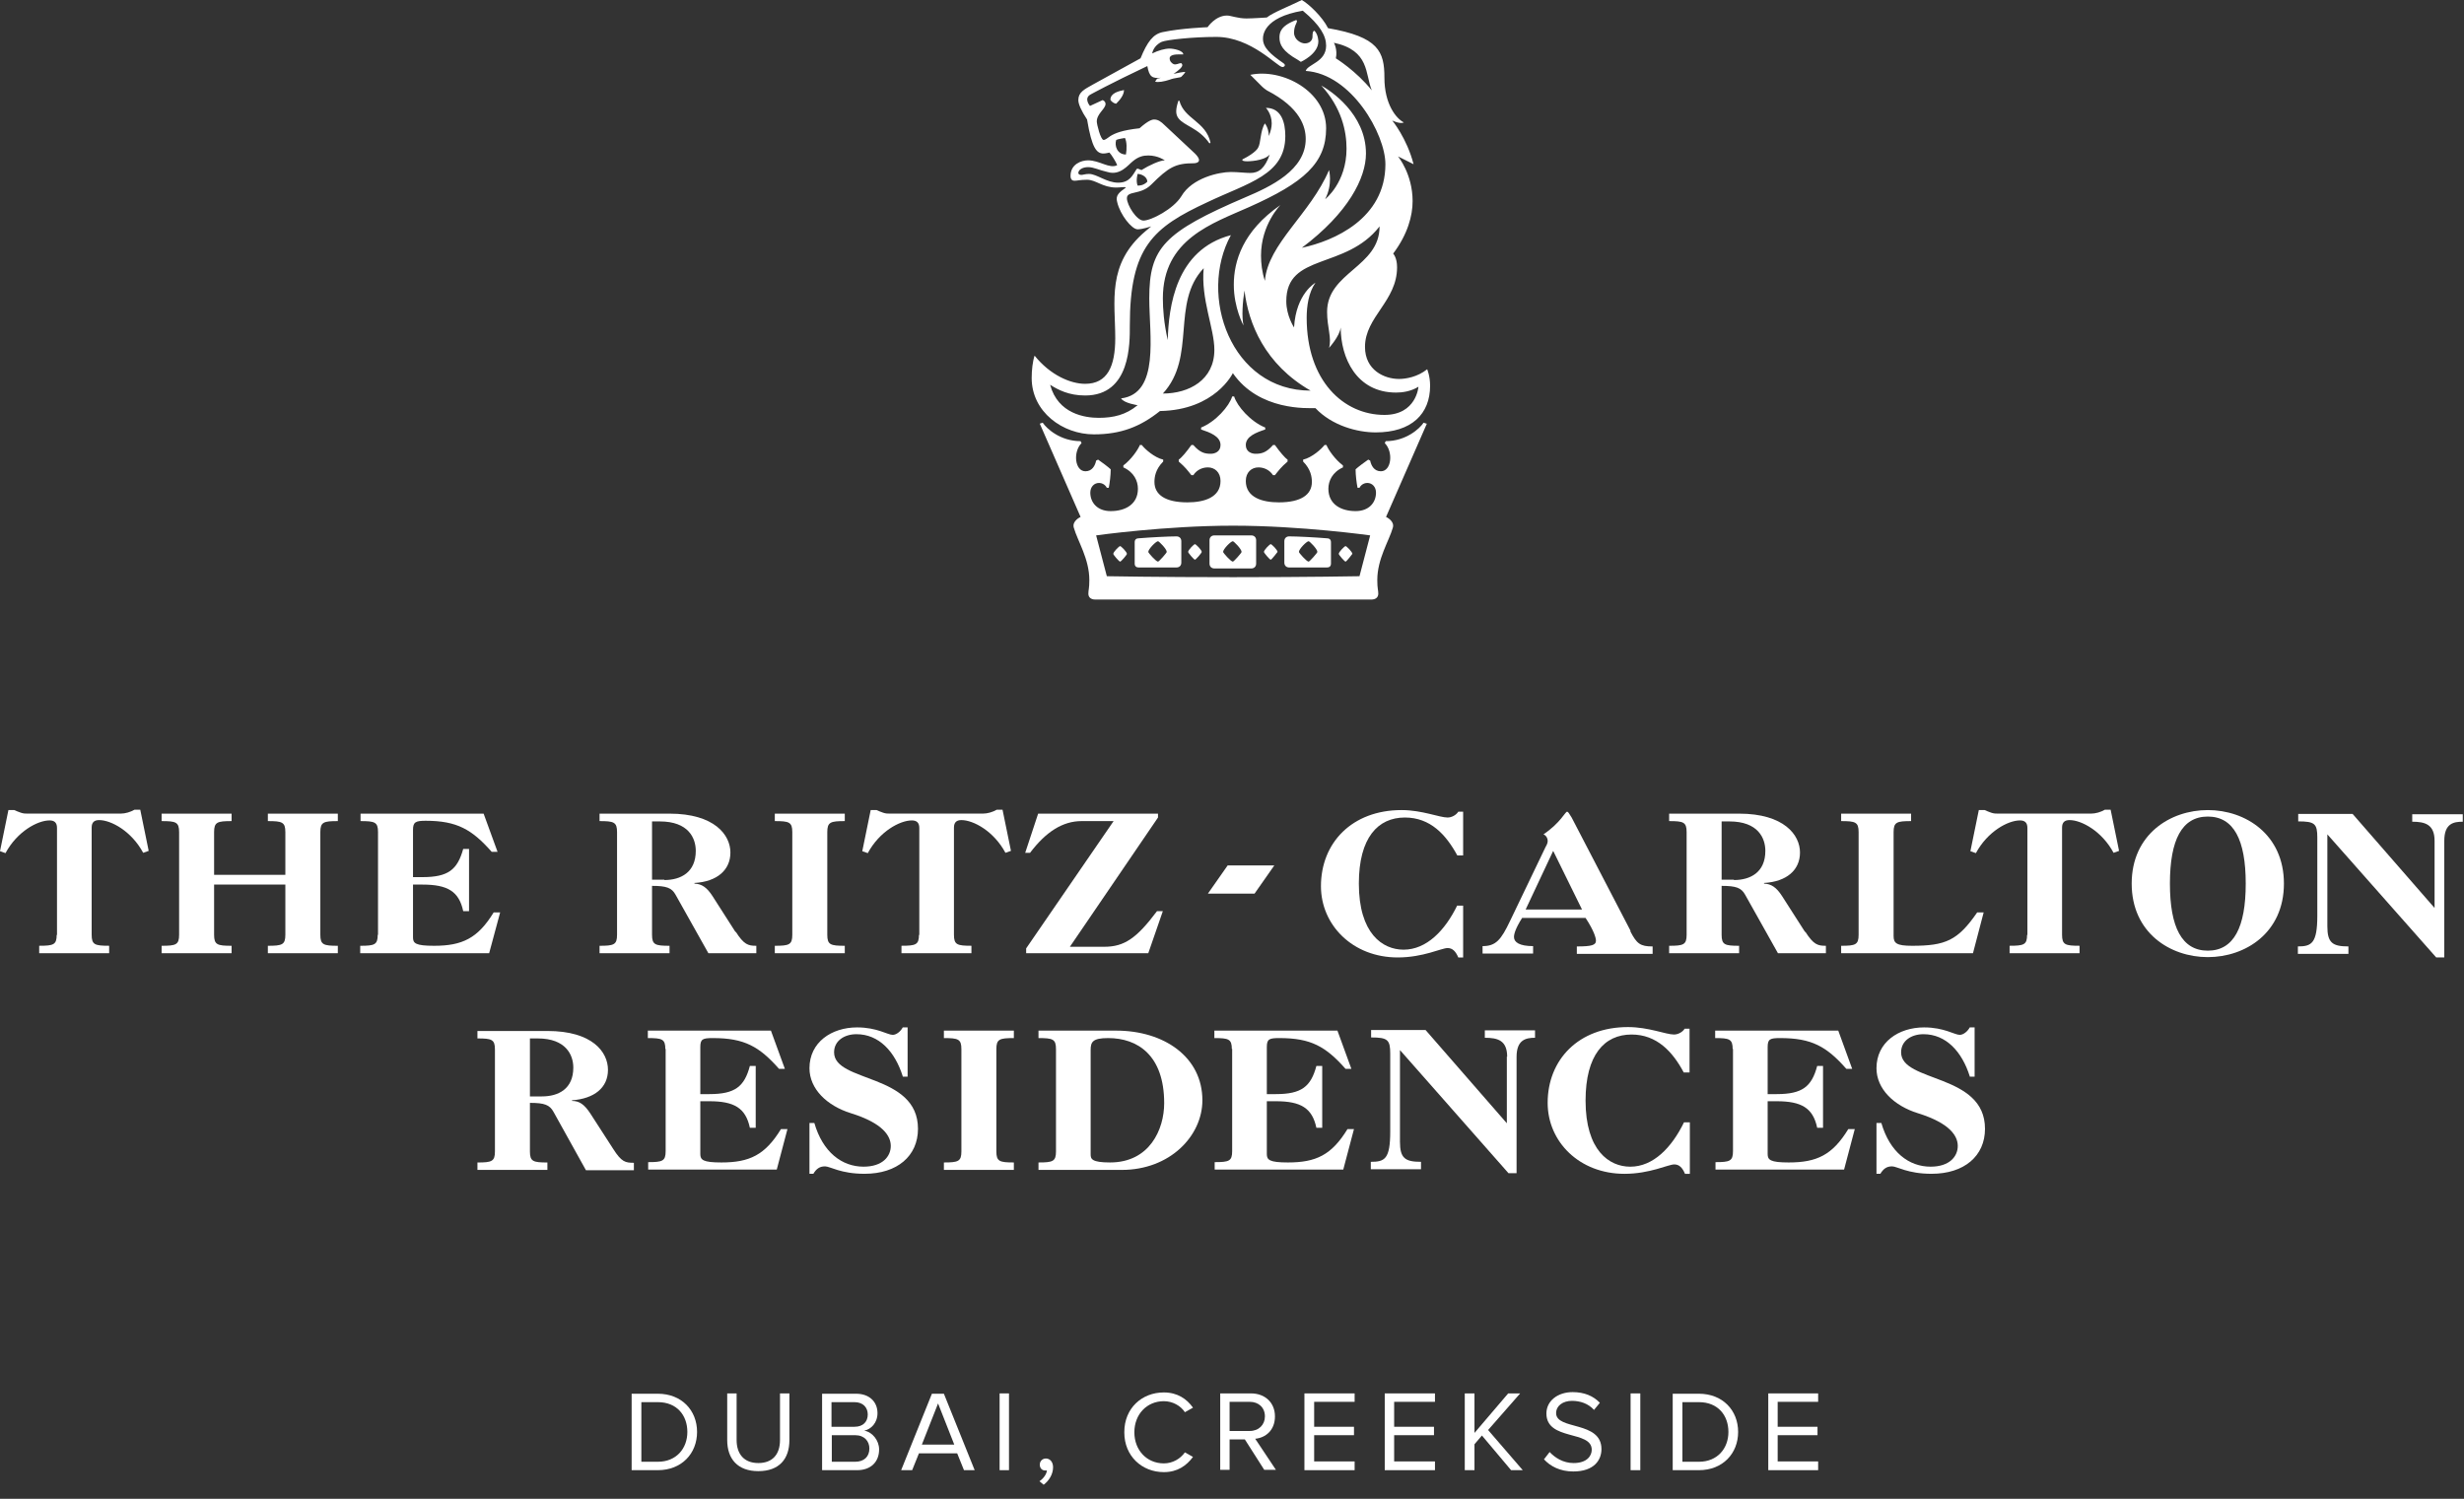 <svg width="120" height="73" viewBox="0 0 120 73" fill="none" xmlns="http://www.w3.org/2000/svg">
<rect x="0" y="0" width="120" height="73" fill="#333333" stroke="none"/>
<g clip-path="url(#clip0_907_2692)">
<path d="M33.475 69.742C33.475 68.938 32.97 68.291 32.04 68.291H31.235V71.194H32.04C32.939 71.194 33.475 70.547 33.475 69.742ZM30.762 71.604V67.881H32.04C33.191 67.881 33.948 68.685 33.948 69.742C33.948 70.799 33.191 71.604 32.04 71.604H30.762Z" fill="white"/>
<path d="M35.416 70.153V67.865H35.874V70.137C35.874 70.815 36.236 71.257 36.931 71.257C37.625 71.257 37.987 70.831 37.987 70.137V67.865H38.445V70.137C38.445 71.068 37.94 71.651 36.931 71.651C35.921 71.651 35.416 71.052 35.416 70.137V70.153Z" fill="white"/>
<path d="M42.34 70.547C42.34 70.2 42.104 69.9 41.646 69.9H40.51V71.194H41.646C42.088 71.194 42.34 70.941 42.34 70.547ZM42.261 68.891C42.261 68.559 42.041 68.291 41.615 68.291H40.495V69.49H41.615C42.041 69.49 42.261 69.238 42.261 68.891ZM40.037 71.604V67.881H41.694C42.34 67.881 42.735 68.275 42.735 68.827C42.735 69.301 42.419 69.616 42.088 69.679C42.482 69.742 42.814 70.153 42.814 70.594C42.814 71.194 42.419 71.604 41.741 71.604H40.037Z" fill="white"/>
<path d="M45.685 68.354L44.896 70.358H46.474L45.685 68.354ZM46.947 71.604L46.616 70.784H44.754L44.423 71.604H43.887L45.385 67.881H45.969L47.468 71.604H46.931H46.947Z" fill="white"/>
<path d="M48.682 71.604V67.865H49.139V71.604H48.682Z" fill="white"/>
<path d="M50.828 72.314L50.623 72.141C50.797 72.03 50.97 71.809 50.986 71.62C50.986 71.62 50.938 71.62 50.907 71.62C50.749 71.62 50.639 71.509 50.639 71.336C50.639 71.162 50.765 71.036 50.938 71.036C51.128 71.036 51.286 71.194 51.286 71.462C51.286 71.809 51.081 72.125 50.828 72.314Z" fill="white"/>
<path d="M54.756 69.743C54.756 68.591 55.608 67.818 56.681 67.818C57.343 67.818 57.8 68.134 58.1 68.56L57.706 68.781C57.501 68.465 57.106 68.244 56.681 68.244C55.86 68.244 55.245 68.875 55.245 69.759C55.245 70.642 55.86 71.273 56.681 71.273C57.106 71.273 57.485 71.052 57.706 70.737L58.1 70.958C57.785 71.384 57.343 71.699 56.681 71.699C55.608 71.699 54.756 70.91 54.756 69.774V69.743Z" fill="white"/>
<path d="M61.603 68.985C61.603 68.559 61.303 68.275 60.861 68.275H59.883V69.695H60.861C61.303 69.695 61.603 69.395 61.603 68.985ZM61.571 71.588L60.625 70.105H59.883V71.588H59.426V67.865H60.925C61.603 67.865 62.092 68.307 62.092 68.985C62.092 69.664 61.634 70.026 61.13 70.074L62.139 71.588H61.587H61.571Z" fill="white"/>
<path d="M63.527 71.604V67.865H65.972V68.275H64.001V69.49H65.941V69.9H64.001V71.178H65.972V71.604H63.527Z" fill="white"/>
<path d="M67.439 71.604V67.865H69.885V68.275H67.897V69.49H69.837V69.9H67.897V71.178H69.885V71.604H67.439Z" fill="white"/>
<path d="M73.592 71.604L72.172 69.916L71.809 70.342V71.604H71.336V67.865H71.809V69.79L73.45 67.865H74.034L72.472 69.648L74.16 71.604H73.592Z" fill="white"/>
<path d="M75.201 71.067L75.469 70.72C75.722 70.988 76.116 71.257 76.637 71.257C77.299 71.257 77.52 70.894 77.52 70.61C77.52 69.647 75.312 70.184 75.312 68.843C75.312 68.228 75.864 67.802 76.59 67.802C77.157 67.802 77.599 67.991 77.915 68.322L77.631 68.669C77.347 68.354 76.952 68.228 76.558 68.228C76.116 68.228 75.785 68.464 75.785 68.827C75.785 69.663 77.993 69.19 77.993 70.578C77.993 71.115 77.631 71.667 76.621 71.667C75.974 71.667 75.501 71.414 75.186 71.067H75.201Z" fill="white"/>
<path d="M79.412 71.604V67.865H79.885V71.604H79.412Z" fill="white"/>
<path d="M84.176 69.742C84.176 68.938 83.671 68.291 82.741 68.291H81.936V71.194H82.741C83.64 71.194 84.176 70.547 84.176 69.742ZM81.463 71.604V67.881H82.741C83.892 67.881 84.649 68.685 84.649 69.742C84.649 70.799 83.892 71.604 82.741 71.604H81.463Z" fill="white"/>
<path d="M86.117 71.604V67.865H88.546V68.275H86.575V69.49H88.515V69.9H86.575V71.178H88.546V71.604H86.117Z" fill="white"/>
<path d="M60.056 28.111C56.365 28.111 53.904 28.064 53.904 28.064L53.383 26.076C53.383 26.076 56.744 25.603 60.056 25.603C63.369 25.603 66.729 26.076 66.729 26.076L66.209 28.064C66.209 28.064 63.748 28.111 60.056 28.111ZM69.474 20.634L69.332 20.587C69.143 20.871 68.48 21.486 67.487 21.486L67.439 21.581C67.865 22.006 67.77 22.953 67.25 22.953C66.919 22.953 66.777 22.669 66.729 22.433L66.635 22.385C66.493 22.48 66.114 22.764 66.019 22.858C66.019 23.142 66.067 23.521 66.114 23.758H66.209C66.303 23.568 66.493 23.521 66.587 23.521C66.824 23.521 67.013 23.71 67.013 23.994C67.013 24.467 66.682 24.893 66.019 24.893C65.309 24.893 64.694 24.562 64.694 23.805C64.694 23.426 64.884 23 65.404 22.764V22.669C65.025 22.385 64.694 21.912 64.6 21.675H64.505C64.363 21.864 63.89 22.29 63.464 22.385V22.48C63.842 22.858 63.89 23.237 63.89 23.474C63.89 24.089 63.369 24.467 62.281 24.467C61.476 24.467 60.672 24.231 60.672 23.426C60.672 23 60.956 22.764 61.287 22.764C61.523 22.764 61.807 22.858 61.997 23.142H62.091C62.281 22.906 62.375 22.764 62.707 22.48V22.385C62.565 22.29 62.328 22.006 62.091 21.675H61.997C61.665 22.054 61.429 22.101 61.145 22.101C60.956 22.101 60.672 22.006 60.672 21.675C60.672 21.249 61.192 21.06 61.618 20.918V20.823C60.908 20.539 60.246 19.782 60.104 19.309H60.009C59.867 19.782 59.205 20.539 58.495 20.823V20.918C58.92 21.06 59.441 21.249 59.441 21.675C59.441 22.006 59.157 22.101 58.968 22.101C58.684 22.101 58.447 22.054 58.116 21.675H58.021C57.785 22.006 57.548 22.29 57.406 22.385V22.48C57.737 22.764 57.832 22.906 58.021 23.142H58.116C58.305 22.858 58.589 22.764 58.826 22.764C59.157 22.764 59.441 23 59.441 23.426C59.441 24.231 58.637 24.467 57.832 24.467C56.743 24.467 56.223 24.089 56.223 23.474C56.223 23.237 56.27 22.858 56.649 22.48V22.385C56.223 22.29 55.75 21.864 55.608 21.675H55.513C55.418 21.912 55.087 22.385 54.709 22.669V22.764C55.229 23 55.418 23.426 55.418 23.805C55.418 24.562 54.803 24.893 54.093 24.893C53.431 24.893 53.099 24.467 53.099 23.994C53.099 23.71 53.289 23.521 53.525 23.521C53.62 23.521 53.809 23.568 53.904 23.758H53.999C54.046 23.521 54.093 23.142 54.093 22.858C53.999 22.764 53.62 22.48 53.478 22.385L53.383 22.433C53.336 22.669 53.194 22.953 52.863 22.953C52.342 22.953 52.248 22.006 52.673 21.581L52.626 21.486C51.632 21.486 50.97 20.871 50.781 20.587L50.639 20.634L52.626 25.177C52.626 25.177 52.2 25.367 52.295 25.698C52.484 26.36 53.052 27.212 53.052 28.253C53.052 28.679 53.005 28.727 53.005 28.916C53.005 29.105 53.147 29.2 53.336 29.2H66.792C66.982 29.2 67.124 29.105 67.124 28.916C67.124 28.727 67.076 28.679 67.076 28.253C67.076 27.212 67.644 26.36 67.834 25.698C67.928 25.367 67.502 25.177 67.502 25.177L69.49 20.634H69.474ZM54.078 4.859C54.125 4.953 54.267 5.048 54.361 5.048C54.551 4.859 54.74 4.622 54.74 4.386C54.503 4.433 54.078 4.527 54.078 4.859ZM63.211 2.918L63.353 3.013C63.353 3.013 64.205 2.634 64.205 2.019C64.205 2.019 64.205 1.688 64.016 1.499C63.921 1.499 63.921 1.688 63.921 1.783C63.921 1.972 63.779 2.114 63.543 2.114C63.353 2.114 63.022 1.925 63.022 1.593C63.022 1.262 63.164 1.12 63.164 1.025C63.164 1.025 63.164 0.978 63.117 0.978C62.359 1.262 62.312 1.593 62.312 1.83C62.312 2.161 62.454 2.492 63.211 2.918ZM52.847 19.262C55.071 19.262 55.024 16.706 55.024 15.854C55.024 12.021 56.16 11.074 58.81 9.844C60.798 8.897 62.596 8.519 62.596 6.626C62.596 5.963 62.407 5.253 61.65 5.253C61.65 5.253 61.934 5.537 61.934 6.01C61.934 6.2 61.886 6.389 61.792 6.626C61.792 6.436 61.744 6.2 61.602 6.01C61.366 6.389 61.413 6.957 61.271 7.194C61.271 7.194 61.176 7.43 60.514 7.761C60.514 7.761 60.419 7.856 60.751 7.856C60.751 7.856 61.555 7.856 61.839 7.525C61.602 8.187 61.318 8.424 60.892 8.424C60.656 8.424 60.277 8.377 59.946 8.377C59.378 8.377 58.053 8.661 57.532 9.56C57.154 10.175 56.065 10.743 55.687 10.743C55.355 10.743 54.882 9.986 54.882 9.654C54.882 9.276 55.545 9.513 56.065 8.992C56.917 8.14 57.248 7.951 58.148 7.951C58.148 7.951 58.668 7.951 58.195 7.477L56.728 6.105C56.538 5.916 56.397 5.821 56.207 5.821C56.112 5.821 55.923 5.868 55.497 6.247C54.645 6.342 54.314 6.484 54.078 6.626C53.935 6.72 53.841 6.815 53.746 6.815C53.604 6.815 53.415 6.058 53.415 5.916C53.415 5.537 53.841 5.3 53.841 5.064C53.841 4.922 53.699 4.875 53.699 4.875L53.084 5.159C53.084 5.159 52.752 4.78 53.131 4.591C53.131 4.591 54.078 4.07 55.876 3.218C55.971 3.739 56.112 3.833 56.538 3.786L56.349 3.833L56.255 3.975C56.397 4.023 56.68 3.975 56.964 3.881C57.201 3.786 57.485 3.786 57.532 3.739C57.58 3.691 57.722 3.549 57.722 3.502C57.627 3.502 57.343 3.549 57.154 3.597C57.438 3.407 57.58 3.265 57.58 3.171C57.58 3.123 57.532 3.076 57.532 3.076C57.39 3.076 57.296 3.171 57.154 3.123C57.059 3.076 56.964 2.982 56.964 2.84C56.964 2.745 57.059 2.65 57.39 2.65H57.627C57.627 2.461 57.154 2.366 56.964 2.366C56.728 2.366 56.397 2.461 56.113 2.603C56.113 2.603 56.16 2.224 56.586 2.035C56.822 1.94 58.053 1.798 59.236 1.798C60.94 1.798 62.218 3.265 62.454 3.265C62.549 3.265 62.644 3.171 62.502 3.076C61.886 2.65 61.508 2.319 61.508 1.893C61.508 1.751 61.508 0.852 63.448 0.521C64.3 1.23 64.584 1.751 64.584 2.224C64.584 3.029 63.685 3.123 63.59 3.455C65.814 3.597 67.471 6.531 67.471 7.998C67.471 10.648 64.963 11.737 63.401 12.068C65.672 10.364 66.524 8.661 66.524 7.477C66.524 5.537 64.773 4.401 64.347 4.165C65.341 5.253 65.578 6.389 65.578 7.241C65.578 8.897 64.537 9.702 64.537 9.702C64.726 9.323 64.773 8.992 64.773 8.708C64.773 8.471 64.726 8.282 64.726 8.282C63.827 10.412 61.744 11.879 61.602 13.677C61.46 13.251 61.413 12.825 61.413 12.447C61.413 10.932 62.359 9.986 62.359 9.986C60.514 11.264 60.088 12.731 60.088 13.867C60.088 15.002 60.561 15.854 60.561 15.854C60.467 15.428 60.514 14.718 60.608 14.15C60.798 15.759 61.602 17.747 63.827 19.025C59.946 19.025 58.337 14.387 59.946 11.453C57.248 12.163 56.917 14.955 56.87 16.564C56.68 15.712 56.633 15.05 56.633 14.529C56.633 11.642 59.047 10.885 60.845 10.08C63.495 8.897 64.584 7.951 64.584 6.247C64.584 4.449 62.454 3.313 60.892 3.644L61.46 4.212C61.555 4.307 61.697 4.401 61.697 4.401C63.353 5.253 63.59 6.2 63.59 6.768C63.59 8.282 61.886 9.087 60.656 9.607C56.68 11.311 55.971 12.068 55.971 14.529C55.971 16.327 56.491 19.167 54.598 19.404C54.74 19.64 55.403 19.735 55.403 19.735C54.835 20.208 54.219 20.35 53.51 20.35C52.847 20.35 51.522 20.161 51.143 18.741C51.522 18.978 52.042 19.262 52.847 19.262ZM55.876 8.85C55.687 9.039 55.497 9.039 55.403 9.039C55.308 8.803 55.403 8.471 55.403 8.471C55.592 8.471 55.876 8.613 55.876 8.85ZM55.355 8.235C55.166 8.519 55.024 8.897 54.456 8.897C53.888 8.897 53.415 8.471 53.036 8.471C52.847 8.471 52.752 8.519 52.658 8.519C52.563 8.519 52.516 8.471 52.516 8.424C52.516 8.282 52.705 8.14 52.989 8.14C53.273 8.14 53.51 8.282 53.936 8.377C54.551 8.566 54.929 8.045 55.166 7.856C55.45 7.619 55.687 7.572 55.923 7.572C56.397 7.572 56.728 7.809 56.728 7.809C56.491 7.809 55.971 8.045 55.592 8.282C55.45 8.235 55.403 8.187 55.355 8.235ZM54.361 6.815C54.456 6.768 54.787 6.72 54.787 6.72C54.882 6.91 54.882 7.241 54.835 7.525C54.409 7.525 54.267 7.099 54.361 6.815ZM64.963 2.082C66.713 2.461 66.477 3.597 66.808 4.401C66.051 3.455 65.057 2.84 65.057 2.84C65.152 2.414 64.963 2.082 64.963 2.082ZM67.187 11.027C67.187 13.015 64.631 13.251 64.631 15.192C64.631 15.949 64.868 16.469 64.726 16.943C64.726 16.943 65.246 16.375 65.294 15.949C65.294 17.416 66.051 19.12 67.991 19.12C68.275 19.12 68.701 19.072 69.08 18.836C69.08 18.836 68.985 20.208 67.423 20.208C65.436 20.208 63.637 18.552 63.637 15.476C63.637 14.908 63.732 14.245 64.063 13.772C64.063 13.772 63.117 14.292 63.022 15.949C63.022 15.949 62.644 15.381 62.644 14.671C62.644 12.305 65.53 13.156 67.187 11.027ZM66.997 21.06C68.749 21.06 69.648 20.161 69.648 18.788C69.648 18.315 69.506 17.984 69.506 17.984C69.032 18.362 68.465 18.457 68.133 18.457C67.423 18.457 66.477 18.031 66.477 16.895C66.477 15.428 68.039 14.671 68.039 13.015C68.039 12.541 67.849 12.352 67.849 12.352C68.559 11.405 68.796 10.506 68.796 9.796C68.796 8.471 68.086 7.619 68.086 7.619L68.843 7.998C68.512 6.72 67.802 5.868 67.802 5.868C67.802 5.868 68.181 6.058 68.37 5.963C67.991 5.774 67.423 5.064 67.423 3.786C67.423 2.508 67.139 1.798 64.678 1.372C64.395 0.805 63.732 0.189 63.401 0C62.833 0.284 61.981 0.615 61.697 0.852C61.697 0.852 60.987 0.899 60.703 0.899C60.277 0.899 59.946 0.757 59.757 0.757C59.189 0.757 58.81 1.325 58.81 1.325C58.81 1.325 57.532 1.372 56.633 1.562C56.16 1.656 55.876 2.035 55.545 2.84L53.226 4.117C52.8 4.354 52.516 4.496 52.516 4.875C52.516 5.064 52.658 5.395 52.942 5.821C53.178 7.241 53.415 7.477 53.746 7.477C53.841 7.477 54.03 7.43 54.03 7.43C54.125 7.525 54.361 7.903 54.409 8.045C54.03 8.235 53.557 7.809 52.989 7.809C52.658 7.809 52.137 7.998 52.137 8.566C52.137 8.755 52.232 8.803 52.327 8.803C52.468 8.803 52.61 8.755 52.942 8.755C53.368 8.755 53.699 9.134 54.361 9.134C54.598 9.134 54.74 9.087 54.835 9.134C54.503 9.371 54.314 9.513 54.409 9.844C54.551 10.459 55.119 11.169 55.403 11.169C55.639 11.169 56.065 11.027 56.065 11.027L55.781 11.264C53.888 12.873 54.314 14.671 54.314 16.469C54.314 17.842 53.935 18.694 52.847 18.694C52.137 18.694 51.143 18.268 50.386 17.321C50.291 17.605 50.244 18.031 50.244 18.41C50.244 20.066 51.759 21.155 53.273 21.155C54.598 21.155 55.545 20.776 56.491 20.019C59.189 19.971 60.041 18.173 60.041 18.173C61.318 20.019 63.685 19.877 64.063 19.877C64.868 20.729 66.098 21.06 66.997 21.06ZM59.141 17.037C59.141 18.504 57.911 19.167 56.633 19.167C58.289 17.369 57.012 14.766 58.621 13.062C58.479 14.576 59.141 15.996 59.141 17.037ZM57.39 4.906H57.438C57.674 5.805 58.715 5.9 58.952 6.941L58.905 6.988C58.384 6.231 57.674 6.137 57.39 5.758C57.248 5.569 57.248 5.332 57.39 4.906ZM62.218 26.881C62.218 26.881 61.934 27.26 61.886 27.26C61.839 27.26 61.555 26.928 61.555 26.881C61.555 26.786 61.839 26.502 61.886 26.502C61.934 26.502 62.218 26.786 62.218 26.881ZM65.862 26.976C65.862 26.976 65.578 27.354 65.53 27.354C65.483 27.354 65.199 27.023 65.199 26.976C65.199 26.881 65.483 26.597 65.53 26.597C65.578 26.597 65.862 26.881 65.862 26.976ZM64.631 27.638C64.726 27.638 64.82 27.591 64.82 27.449V26.408C64.82 26.266 64.726 26.218 64.631 26.218C64.063 26.171 63.164 26.124 62.785 26.124C62.644 26.124 62.549 26.218 62.549 26.36V27.402C62.549 27.544 62.644 27.638 62.785 27.638H64.631ZM60.94 27.686C61.082 27.686 61.176 27.591 61.176 27.449V26.313C61.176 26.171 61.082 26.076 60.94 26.076H59.141C58.999 26.076 58.905 26.171 58.905 26.313V27.449C58.905 27.591 58.999 27.686 59.141 27.686H60.94ZM57.864 26.881C57.864 26.786 58.148 26.502 58.195 26.502C58.242 26.502 58.526 26.786 58.526 26.881C58.526 26.928 58.242 27.26 58.195 27.26C58.148 27.26 57.864 26.928 57.864 26.881ZM54.219 26.976C54.219 26.881 54.503 26.597 54.551 26.597C54.598 26.597 54.882 26.881 54.882 26.976C54.882 27.023 54.598 27.354 54.551 27.354C54.503 27.354 54.219 27.023 54.219 26.976ZM55.45 27.638H57.296C57.438 27.638 57.532 27.544 57.532 27.402V26.36C57.532 26.218 57.438 26.124 57.296 26.124C56.917 26.124 56.018 26.171 55.45 26.218C55.355 26.218 55.261 26.266 55.261 26.408V27.449C55.261 27.591 55.355 27.638 55.45 27.638ZM59.567 26.881C59.567 26.739 59.946 26.36 60.041 26.36C60.088 26.36 60.467 26.739 60.467 26.881C60.467 26.928 60.088 27.354 60.041 27.354C59.946 27.354 59.567 26.928 59.567 26.881ZM63.259 26.881C63.259 26.739 63.637 26.36 63.732 26.36C63.779 26.36 64.158 26.739 64.158 26.881C64.158 26.928 63.779 27.354 63.732 27.354C63.637 27.354 63.259 26.928 63.259 26.881ZM55.923 26.881C55.923 26.739 56.302 26.36 56.397 26.36C56.444 26.36 56.822 26.739 56.822 26.881C56.822 26.928 56.444 27.354 56.397 27.354C56.302 27.354 55.923 26.928 55.923 26.881Z" fill="white"/>
<path d="M118.535 44.186L114.576 39.643H111.926V40.005C112.731 40.005 112.856 40.116 112.856 40.794V44.596C112.856 45.953 112.573 46.095 111.91 46.095V46.457H114.371V46.095C113.598 46.095 113.345 45.921 113.345 45.117V40.636L118.646 46.631H119.04V40.952C119.04 40.1 119.498 40.021 119.94 40.021V39.658H117.479V40.021C118.094 40.021 118.567 40.147 118.567 40.952V44.217L118.535 44.186Z" fill="white"/>
<path d="M107.523 46.301C106.262 46.301 105.678 45.165 105.678 43.035C105.678 40.905 106.262 39.77 107.523 39.77C108.786 39.77 109.37 40.905 109.37 43.035C109.37 45.165 108.786 46.301 107.523 46.301ZM107.523 39.454C105.693 39.454 103.816 40.637 103.816 43.035C103.816 45.433 105.693 46.616 107.523 46.616C109.353 46.616 111.23 45.433 111.23 43.035C111.23 40.637 109.353 39.454 107.523 39.454Z" fill="white"/>
<path d="M98.722 45.527C98.722 46.016 98.564 46.063 97.87 46.063V46.426H101.277V46.063C100.583 46.063 100.425 46.016 100.425 45.527V40.305C100.425 40.053 100.552 39.942 100.789 39.942C101.371 39.942 102.366 40.479 102.934 41.536L103.201 41.441L102.791 39.438H102.507C102.319 39.548 102.066 39.627 101.83 39.627H97.334C97.207 39.627 97.097 39.627 96.97 39.58C96.845 39.532 96.75 39.501 96.655 39.453H96.371L95.961 41.457L96.229 41.551C96.797 40.495 97.791 39.958 98.375 39.958C98.612 39.958 98.737 40.069 98.737 40.321V45.543L98.722 45.527Z" fill="white"/>
<path d="M90.517 45.528C90.517 46.017 90.36 46.064 89.666 46.064V46.427H96.086L96.607 44.439H96.291C95.345 45.812 94.745 46.064 93.12 46.064C92.364 46.064 92.221 45.938 92.221 45.591V40.527C92.221 40.038 92.379 39.991 93.073 39.991V39.628H89.666V39.991C90.36 39.991 90.517 40.038 90.517 40.527V45.528Z" fill="white"/>
<path d="M84.444 42.846H83.845V40.007H84.223C85.628 40.007 85.975 40.827 85.975 41.442C85.975 42.483 85.249 42.862 84.444 42.862V42.846ZM87.915 45.402L86.794 43.651C86.511 43.209 86.258 43.051 85.912 43.035V43.004C87.016 42.941 87.662 42.373 87.662 41.521C87.662 40.669 86.889 39.628 84.697 39.628H81.289V39.991C81.983 39.991 82.141 40.038 82.141 40.527V45.528C82.141 46.017 81.983 46.064 81.289 46.064V46.427H84.697V46.064C84.003 46.064 83.845 46.017 83.845 45.528V43.146C84.555 43.146 84.807 43.24 84.996 43.587L86.589 46.427H88.924V46.064C88.53 46.064 88.325 46.017 87.915 45.37V45.402Z" fill="white"/>
<path d="M74.301 44.297L75.642 41.442L77.046 44.297H74.301ZM79.412 45.339L76.541 39.817C76.415 39.612 76.368 39.533 76.32 39.533C76.226 39.533 76.005 40.07 75.169 40.637C75.295 40.685 75.374 40.827 75.374 40.937C75.374 41.016 75.374 41.079 75.263 41.269L73.544 44.849C73.102 45.78 72.85 46.08 72.203 46.08V46.443H74.664V46.08C74.001 46.08 73.733 45.891 73.733 45.638C73.733 45.48 73.812 45.212 74.128 44.708H77.22C77.646 45.354 77.725 45.701 77.725 45.812C77.725 46.033 77.519 46.096 76.794 46.096V46.459H80.485V46.096C79.886 46.096 79.712 45.969 79.397 45.354L79.412 45.339Z" fill="white"/>
<path d="M70.973 44.092C70.374 45.322 69.475 46.253 68.355 46.253C67.329 46.253 66.178 45.465 66.178 43.035C66.178 40.795 67.109 39.817 68.418 39.817C69.664 39.817 70.421 40.653 70.973 41.663H71.257V39.533H71.021C70.91 39.706 70.689 39.817 70.5 39.817C70.106 39.817 69.254 39.454 68.26 39.454C65.847 39.454 64.332 41.047 64.332 43.161C64.332 45.054 65.878 46.632 68.071 46.632C69.317 46.632 70.2 46.174 70.5 46.174C70.737 46.174 70.894 46.332 71.021 46.632H71.257V44.108H70.973V44.092Z" fill="white"/>
<path d="M50.007 46.427H55.922L56.632 44.376H56.348C55.354 45.702 54.755 46.112 53.777 46.112H52.105L56.396 39.817V39.628H50.559L49.928 41.537H50.164C50.937 40.511 51.758 39.991 52.673 39.991H54.234L49.975 46.191V46.427H50.007Z" fill="white"/>
<path d="M44.755 45.527C44.755 46.016 44.597 46.063 43.903 46.063V46.426H47.31V46.063C46.616 46.063 46.459 46.016 46.459 45.527V40.305C46.459 40.053 46.585 39.942 46.821 39.942C47.405 39.942 48.399 40.479 48.967 41.536L49.235 41.441L48.825 39.438H48.541C48.352 39.548 48.099 39.627 47.862 39.627H43.367C43.24 39.627 43.13 39.627 43.004 39.58C42.877 39.532 42.783 39.501 42.688 39.453H42.404L41.994 41.457L42.262 41.551C42.83 40.495 43.824 39.958 44.408 39.958C44.644 39.958 44.771 40.069 44.771 40.321V45.543L44.755 45.527Z" fill="white"/>
<path d="M38.586 45.528C38.586 46.017 38.428 46.064 37.734 46.064V46.427H41.142V46.064C40.448 46.064 40.29 46.017 40.29 45.528V40.527C40.29 40.038 40.448 39.991 41.142 39.991V39.628H37.734V39.991C38.428 39.991 38.586 40.038 38.586 40.527V45.528Z" fill="white"/>
<path d="M32.354 42.846H31.755V40.007H32.133C33.538 40.007 33.885 40.827 33.885 41.442C33.885 42.483 33.159 42.862 32.354 42.862V42.846ZM35.825 45.402L34.705 43.651C34.421 43.209 34.168 43.051 33.821 43.035V43.004C34.926 42.941 35.572 42.373 35.572 41.521C35.572 40.669 34.799 39.628 32.607 39.628H29.199V39.991C29.893 39.991 30.051 40.038 30.051 40.527V45.528C30.051 46.017 29.893 46.064 29.199 46.064V46.427H32.607V46.064C31.913 46.064 31.755 46.017 31.755 45.528V43.146C32.465 43.146 32.717 43.24 32.906 43.587L34.5 46.427H36.834V46.064C36.44 46.064 36.235 46.017 35.825 45.37V45.402Z" fill="white"/>
<path d="M18.395 45.528C18.395 46.017 18.237 46.064 17.543 46.064V46.427H23.822L24.358 44.439H24.042C23.269 45.701 22.512 46.064 21.14 46.064C20.225 46.064 20.114 45.938 20.114 45.654V43.083H20.572C21.802 43.083 22.354 43.414 22.559 44.376H22.843V41.347H22.559C22.276 42.357 21.834 42.72 20.572 42.72H20.114V40.417C20.114 40.038 20.241 39.975 20.73 39.975C22.26 39.975 22.985 40.401 23.948 41.489H24.232L23.553 39.628H17.559V39.991C18.253 39.991 18.41 40.038 18.41 40.527V45.528H18.395Z" fill="white"/>
<path d="M13.897 45.528C13.897 46.017 13.739 46.064 13.045 46.064V46.427H16.453V46.064C15.759 46.064 15.601 46.017 15.601 45.528V40.527C15.601 40.038 15.759 39.991 16.453 39.991V39.628H13.045V39.991C13.739 39.991 13.897 40.038 13.897 40.527V42.609H10.427V40.527C10.427 40.038 10.584 39.991 11.279 39.991V39.628H7.871V39.991C8.565 39.991 8.723 40.038 8.723 40.527V45.528C8.723 46.017 8.565 46.064 7.871 46.064V46.427H11.279V46.064C10.584 46.064 10.427 46.017 10.427 45.528V43.083H13.897V45.528Z" fill="white"/>
<path d="M2.761 45.527C2.761 46.016 2.603 46.063 1.909 46.063V46.426H5.316V46.063C4.622 46.063 4.464 46.016 4.464 45.527V40.305C4.464 40.053 4.591 39.942 4.827 39.942C5.411 39.942 6.405 40.479 6.973 41.536L7.241 41.441L6.831 39.438H6.547C6.357 39.548 6.105 39.627 5.868 39.627H1.372C1.246 39.627 1.136 39.627 1.01 39.58C0.883 39.532 0.789 39.501 0.694 39.453H0.41L0 41.457L0.268 41.551C0.836 40.495 1.83 39.958 2.414 39.958C2.65 39.958 2.776 40.069 2.776 40.321V45.543L2.761 45.527Z" fill="white"/>
<path d="M58.826 43.524H61.098L62.06 42.151H59.788L58.826 43.524Z" fill="white"/>
<path d="M25.792 53.4H26.391C27.196 53.4 27.921 53.037 27.921 51.995C27.921 51.396 27.574 50.576 26.186 50.576H25.808V53.415L25.792 53.4ZM24.104 51.112C24.104 50.623 23.946 50.576 23.252 50.576V50.213H26.659C28.852 50.213 29.609 51.238 29.609 52.106C29.609 52.974 28.947 53.51 27.858 53.589V53.62C28.221 53.62 28.458 53.794 28.742 54.22L29.862 55.955C30.272 56.602 30.461 56.633 30.871 56.633V56.996H28.537L26.959 54.157C26.77 53.81 26.517 53.715 25.808 53.715V56.081C25.808 56.57 25.965 56.618 26.659 56.618V56.98H23.252V56.618C23.946 56.618 24.104 56.57 24.104 56.081V51.096V51.112Z" fill="white"/>
<path d="M32.403 51.096C32.403 50.606 32.245 50.559 31.551 50.559V50.196H37.545L38.224 52.058H37.94C36.977 50.969 36.252 50.559 34.721 50.559C34.217 50.559 34.106 50.606 34.106 51.001V53.288H34.548C35.794 53.288 36.252 52.925 36.52 51.916H36.804V54.929H36.52C36.315 53.967 35.763 53.635 34.548 53.635H34.106V56.207C34.106 56.491 34.233 56.617 35.132 56.617C36.504 56.617 37.261 56.254 38.034 54.992H38.35L37.829 56.964H31.567V56.601C32.261 56.601 32.418 56.554 32.418 56.065V51.08L32.403 51.096Z" fill="white"/>
<path d="M43.965 52.421C43.587 51.222 42.814 50.37 41.709 50.37C41.126 50.37 40.621 50.686 40.621 51.254C40.621 52.737 44.707 52.263 44.707 54.977C44.707 56.302 43.697 57.169 42.104 57.169C40.936 57.169 40.431 56.807 40.179 56.807C39.911 56.807 39.753 56.933 39.611 57.169H39.422V54.693H39.659C40.069 56.113 40.999 56.822 42.056 56.822C42.987 56.822 43.382 56.318 43.382 55.813C43.382 55.34 43.019 54.709 41.441 54.219C40.274 53.857 39.422 53.036 39.422 52.027C39.422 50.765 40.495 50.039 41.741 50.039C42.719 50.039 43.224 50.402 43.476 50.402C43.65 50.402 43.855 50.244 43.965 50.039H44.202V52.437H43.965V52.421Z" fill="white"/>
<path d="M46.821 51.096C46.821 50.606 46.663 50.559 45.969 50.559V50.196H49.376V50.559C48.682 50.559 48.524 50.606 48.524 51.096V56.08C48.524 56.569 48.682 56.617 49.376 56.617V56.98H45.969V56.617C46.663 56.617 46.821 56.569 46.821 56.08V51.096Z" fill="white"/>
<path d="M53.116 56.222C53.116 56.443 53.163 56.617 54.062 56.617C55.987 56.617 56.697 55.008 56.697 53.73C56.697 51.395 55.403 50.559 53.968 50.559C53.211 50.559 53.116 50.748 53.116 51.143V56.238V56.222ZM51.428 51.096C51.428 50.606 51.27 50.559 50.576 50.559V50.196H54.362C56.681 50.196 58.558 51.474 58.558 53.588C58.558 55.323 56.981 56.98 54.63 56.98H50.576V56.617C51.27 56.617 51.428 56.569 51.428 56.08V51.096Z" fill="white"/>
<path d="M59.992 51.096C59.992 50.606 59.835 50.559 59.141 50.559V50.196H65.135L65.814 52.058H65.53C64.567 50.969 63.842 50.559 62.312 50.559C61.807 50.559 61.696 50.606 61.696 51.001V53.288H62.138C63.384 53.288 63.842 52.925 64.11 51.916H64.394V54.929H64.11C63.905 53.967 63.353 53.635 62.138 53.635H61.696V56.207C61.696 56.491 61.822 56.617 62.722 56.617C64.094 56.617 64.851 56.254 65.624 54.992H65.94L65.419 56.964H59.156V56.601C59.851 56.601 60.008 56.554 60.008 56.065V51.08L59.992 51.096Z" fill="white"/>
<path d="M73.401 51.474C73.401 50.67 72.944 50.544 72.313 50.544V50.181H74.758V50.544C74.316 50.544 73.859 50.638 73.859 51.474V57.138H73.464L68.18 51.143V55.608C68.18 56.412 68.432 56.586 69.205 56.586V56.948H66.76V56.586C67.438 56.586 67.706 56.459 67.706 55.103V51.317C67.706 50.638 67.58 50.528 66.775 50.528V50.165H69.426L73.385 54.708V51.459L73.401 51.474Z" fill="white"/>
<path d="M82.298 54.646V57.17H82.061C81.936 56.87 81.778 56.712 81.541 56.712C81.242 56.712 80.358 57.17 79.112 57.17C76.919 57.17 75.373 55.608 75.373 53.715C75.373 51.617 76.872 50.023 79.285 50.023C80.295 50.023 81.131 50.386 81.525 50.386C81.714 50.386 81.936 50.276 82.046 50.102H82.283V52.232H81.999C81.462 51.222 80.689 50.386 79.459 50.386C78.134 50.386 77.219 51.38 77.219 53.604C77.219 56.034 78.37 56.823 79.396 56.823C80.516 56.823 81.415 55.892 82.014 54.661H82.298V54.646Z" fill="white"/>
<path d="M84.383 51.096C84.383 50.606 84.225 50.559 83.531 50.559V50.196H89.526L90.204 52.058H89.92C88.958 50.969 88.232 50.559 86.701 50.559C86.197 50.559 86.087 50.606 86.087 51.001V53.288H86.528C87.775 53.288 88.232 52.925 88.5 51.916H88.784V54.929H88.5C88.296 53.967 87.743 53.635 86.528 53.635H86.087V56.207C86.087 56.491 86.213 56.617 87.112 56.617C88.484 56.617 89.242 56.254 90.014 54.992H90.33L89.809 56.964H83.547V56.601C84.241 56.601 84.399 56.554 84.399 56.065V51.08L84.383 51.096Z" fill="white"/>
<path d="M95.93 52.421C95.551 51.222 94.778 50.37 93.674 50.37C93.09 50.37 92.586 50.686 92.586 51.254C92.586 52.737 96.672 52.263 96.672 54.977C96.672 56.302 95.661 57.169 94.068 57.169C92.901 57.169 92.396 56.807 92.144 56.807C91.876 56.807 91.718 56.933 91.576 57.169H91.387V54.693H91.624C92.034 56.113 92.964 56.822 94.021 56.822C94.952 56.822 95.346 56.318 95.346 55.813C95.346 55.34 94.984 54.709 93.406 54.219C92.238 53.857 91.387 53.036 91.387 52.027C91.387 50.765 92.459 50.039 93.706 50.039C94.683 50.039 95.189 50.402 95.441 50.402C95.614 50.402 95.819 50.244 95.93 50.039H96.166V52.437H95.93V52.421Z" fill="white"/>
</g>
<defs>
<clipPath id="clip0_907_2692">
<rect width="120" height="72.973" fill="white"/>
</clipPath>
</defs>
</svg>
